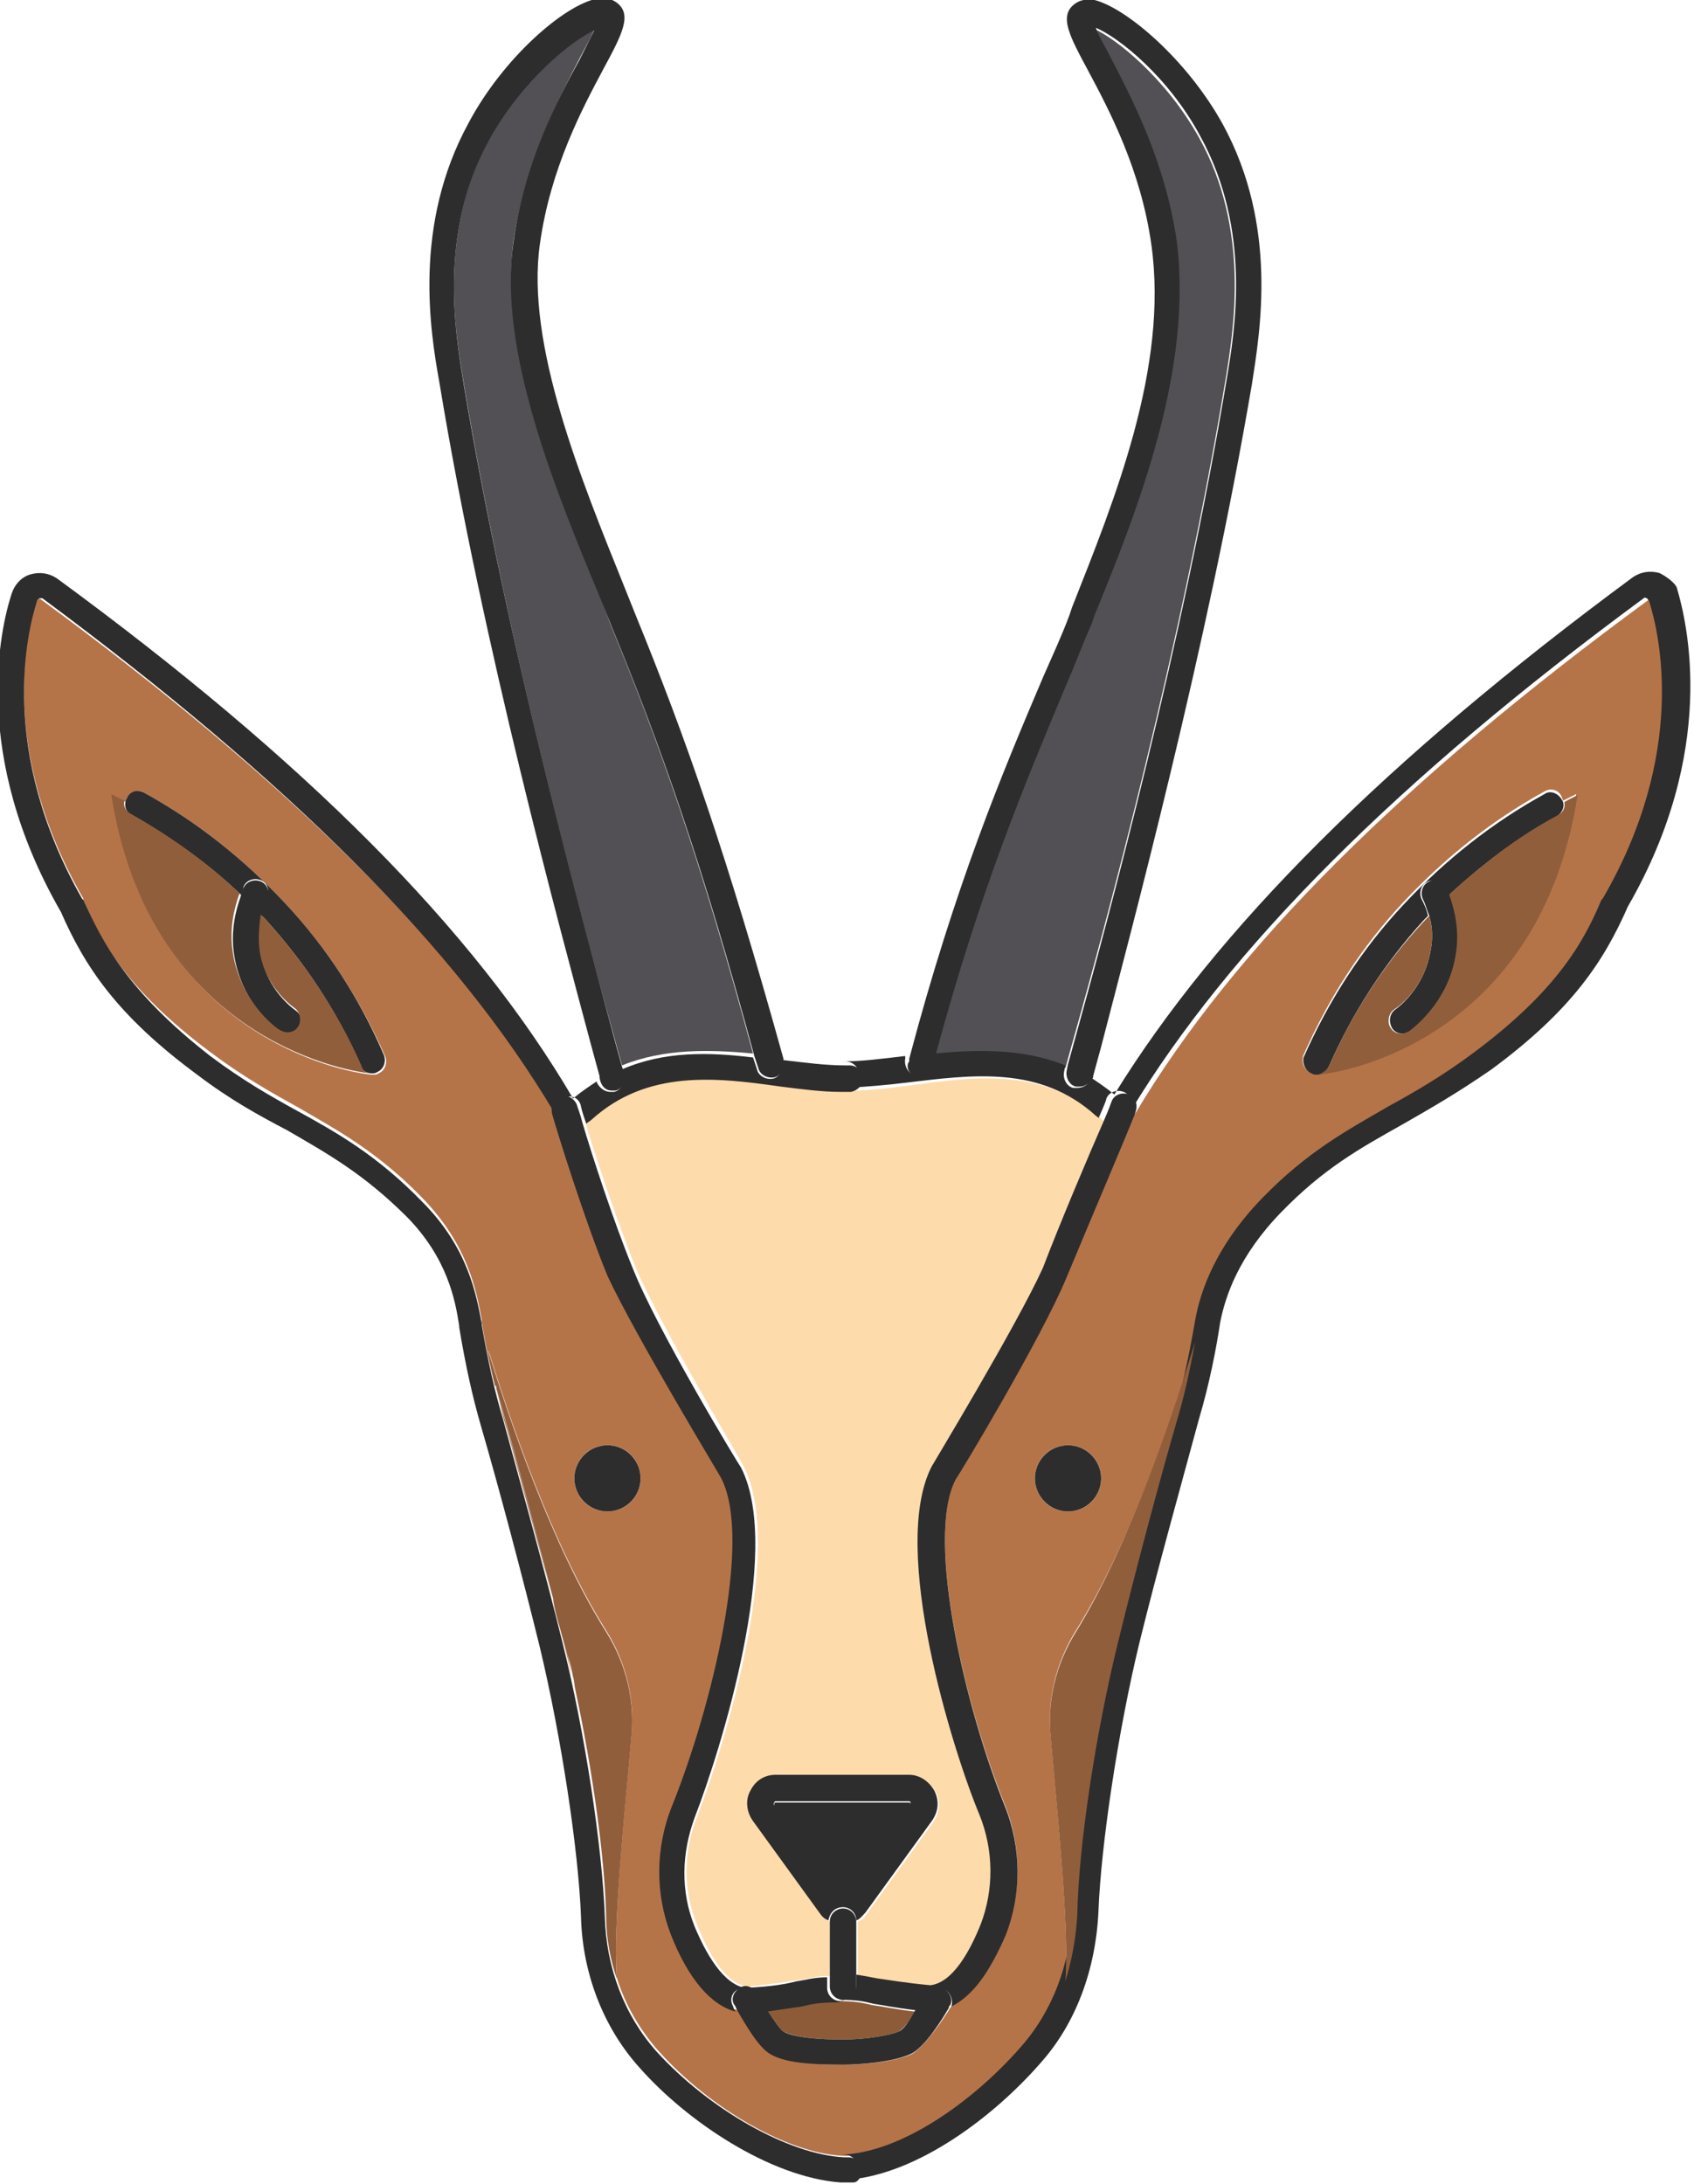<?xml version="1.0" encoding="utf-8"?>
<!-- Generator: Adobe Illustrator 18.1.0, SVG Export Plug-In . SVG Version: 6.00 Build 0)  -->
<svg version="1.1" baseProfile="tiny" id="Layer_1" xmlns="http://www.w3.org/2000/svg" xmlns:xlink="http://www.w3.org/1999/xlink"
	 x="0px" y="0px" viewBox="0 0 128 165" xml:space="preserve">
<g>
	<path fill="#2D2D2D" d="M63.8,143.4l5-6.9c0.1-0.1,0-0.2,0-0.2c0-0.1-0.1-0.1-0.1-0.1H58.6c0,0-0.1,0-0.1,0.1c0,0,0,0.1,0,0.2
		l5,6.9C63.6,143.4,63.7,143.4,63.8,143.4z"/>
	<path fill="#B57448" d="M124.9,45.4c0-0.1-0.1-0.1-0.1-0.1c0,0-0.1,0-0.2,0C105.9,59,93.2,71.7,85.8,84.1c0,0.1-0.1,0.1-0.1,0.1
		c-0.6,1.4-3.5,8.1-5.1,12.2c-1.9,4.7-8.1,14.9-8.4,15.3c-2.3,4.6,0.8,17.4,3.7,24.6c1.3,3.2,1.3,6.7,0.1,9.8
		c-1.1,2.8-2.5,4.6-4.1,5.4c0,0.1,0,0.1-0.1,0.2c-0.4,0.7-1.9,2.9-2.9,3.5c-1.3,0.6-3.8,0.8-5.1,0.8c-2.8,0-4.5-0.3-5.5-0.8
		c-0.9-0.5-1.9-2.3-2.5-3.3c-1.9-0.5-3.6-2.4-4.9-5.8c-1.2-3.1-1.2-6.6,0.1-9.8c2.9-7.2,6-20.1,3.7-24.7c-0.2-0.4-6.4-10.6-8.4-15.3
		c-1.8-4.4-3.9-11.2-4.2-12.3c0,0,0,0,0-0.1C34.5,71.7,21.8,59,3.1,45.3c-0.1-0.1-0.2,0-0.2,0c-0.1,0-0.1,0.1-0.2,0.1
		C2,47.9-0.1,56.8,6.3,67.9l0,0.1c1.3,3.1,3.3,6.8,9.6,11.5c2.4,1.8,4.5,3,6.5,4.1c3.1,1.8,6.1,3.4,9.5,6.9c3.5,3.6,4.1,7.1,4.5,9.2
		l0,0.2c0.3,1.8,0.6,3.3,1,4.7c-0.2-0.8-0.4-1.7-0.5-2.6c1.6,5.2,4.8,14.7,8.9,21.2c1.5,2.4,2.2,5.2,1.9,8
		c-0.5,5.8-1.4,14.1-1.1,18.2c0.6,2,1.7,3.9,3.1,5.5c4,4.5,10,7.9,14.2,8c4.6-0.2,10.1-4.2,13.6-8.1c1.3-1.5,2.3-3.3,3-5.2v0
		c0.3-4.1-0.6-12.5-1.1-18.4c-0.3-2.8,0.4-5.6,1.9-8c4.3-6.9,7.6-17,9.1-22c0,0,0,0,0-0.1c0.1-0.4,0.2-0.9,0.3-1.4
		c0.4-2.3,1.6-5.7,5.1-9.3c3.4-3.5,6.4-5.2,9.5-6.9c2-1.1,4.1-2.3,6.5-4.1c6.4-4.7,8.3-8.4,9.6-11.5l0.1-0.1
		C127.8,56.8,125.7,47.9,124.9,45.4z M28.6,81.1c-0.1,0.1-0.3,0.1-0.4,0.1c0,0-0.1,0-0.1,0c-2.3-0.2-16.8-3-19.6-21.1
		c0,0,0.4,0.2,1,0.5c0-0.1,0.1-0.2,0.1-0.3c0.3-0.5,0.9-0.7,1.3-0.4c4,2.2,7.5,5,10.6,8.3c3.2,3.4,5.7,7.3,7.6,11.6
		C29.3,80.3,29.1,80.9,28.6,81.1z M45.9,114.2c-1.4,0-2.5-1.1-2.5-2.5c0-1.4,1.1-2.5,2.5-2.5c1.4,0,2.5,1.1,2.5,2.5
		C48.4,113.1,47.3,114.2,45.9,114.2z M80.7,114.2c-1.4,0-2.5-1.1-2.5-2.5c0-1.4,1.1-2.5,2.5-2.5c1.4,0,2.5,1.1,2.5,2.5
		C83.2,113.1,82.1,114.2,80.7,114.2z M99.6,81.1c-0.1,0-0.1,0-0.2,0c-0.1,0-0.3,0-0.4-0.1c-0.5-0.2-0.7-0.8-0.5-1.3
		c1.9-4.3,4.4-8.2,7.6-11.6c3.1-3.3,6.6-6.1,10.6-8.3c0.5-0.3,1.1-0.1,1.3,0.4c0,0.1,0.1,0.2,0.1,0.3c0.6-0.3,1-0.5,1-0.5
		C116.4,78,102.1,81,99.6,81.1z M42.9,125.1c-0.1-0.3-0.2-0.7-0.3-1c0.2,0.8,0.4,1.7,0.6,2.6C43.1,126.1,43,125.6,42.9,125.1z"/>
	<path fill="#525054" d="M92.6,28.7c0.6-3.7,1.9-11.3-2-18.3c-2.5-4.5-6.3-7.5-7.9-8.2c0.3,0.6,0.7,1.4,1.1,2.2
		c1.7,3.1,4.2,7.8,5,13.8c1.4,9.8-3,20.5-6.2,28.4l-0.2,0.6c-0.6,1.6-1.3,3.1-2,4.8c-3,7.1-6.4,15.2-9.8,27.8
		c3.3-0.4,6.7-0.5,9.9,0.9l0.5-1.8C83.6,69.7,89.3,48.6,92.6,28.7z"/>
	<path fill="#8E5B39" d="M58,151.9c0.5,0.8,1,1.5,1.2,1.6c0.4,0.2,1.4,0.6,4.5,0.6c1.7,0,3.5-0.3,4.2-0.6c0.2-0.1,0.8-0.7,1.3-1.5
		c-1.7-0.2-2.5-0.4-3.3-0.5c-0.8-0.2-1.4-0.3-2.6-0.3c-1.3,0-1.8,0.1-2.6,0.3C60.1,151.6,59.3,151.8,58,151.9z"/>
	<path fill="#525054" d="M45.4,45.2c-3.4-8.4-7.7-18.9-6.6-27c0.9-6,3.4-10.7,5-13.8c0.4-0.8,0.9-1.6,1.1-2.2
		c-1.7,0.7-5.5,3.7-7.9,8.2c-3.9,7.1-2.6,14.7-2,18.3c3.3,19.9,9,41,11.5,50l0.5,1.8c3.2-1.3,6.7-1.2,9.9-0.9
		c-4-14.8-7.1-23.5-10.8-32.5L45.4,45.2z"/>
	<path fill="#FEDBAB" d="M63.8,82.3c-0.1,0-0.2,0-0.3,0c0,0-0.1,0-0.1,0c-1.5-0.1-2.9-0.2-4.5-0.4c-5-0.6-10.1-1.3-14.3,2.5
		c-0.1,0.1-0.2,0.2-0.4,0.3c0.7,2.4,2.4,7.5,3.8,11c1.9,4.5,8.2,15,8.2,15.1c3.2,6.3-1.6,21.5-3.5,26.4c-1.1,2.7-1.1,5.7,0,8.3
		c0.8,2,2.1,4.4,3.8,4.6c2.1-0.2,3.1-0.4,3.9-0.5c0.7-0.1,1.3-0.3,2.3-0.3v-4.1c-0.3-0.1-0.5-0.4-0.7-0.6l-5-6.9
		c-0.5-0.7-0.6-1.5-0.2-2.3c0.4-0.7,1.1-1.2,1.9-1.2h10.1c0.8,0,1.5,0.5,1.9,1.2c0.4,0.7,0.3,1.6-0.2,2.3l-5,6.9
		c-0.2,0.3-0.4,0.5-0.7,0.6v4.1c0.7,0.1,1.2,0.2,1.7,0.3c0.8,0.2,1.8,0.4,3.9,0.5c1.7-0.3,3-2.7,3.8-4.6c1.1-2.7,1-5.6-0.1-8.3
		c-1.9-4.9-6.7-20.1-3.6-26.3c0.1-0.2,6.4-10.6,8.3-15.1c1.4-3.4,3.6-8.6,4.6-11.1c-0.1-0.1-0.2-0.1-0.2-0.2
		c-4.2-3.8-9.4-3.2-14.3-2.5c-1.6,0.2-3.1,0.4-4.5,0.4c0,0-0.1,0-0.1,0C64.1,82.4,64,82.3,63.8,82.3z"/>
	<circle fill="#2D2D2D" cx="80.7" cy="111.7" r="2.5"/>
	<circle fill="#2D2D2D" cx="45.9" cy="111.7" r="2.5"/>
	<path fill="#2D2D2D" d="M63.5,165c0.1,0,0.2,0,0.3,0c-0.2,0-0.3,0-0.5,0C63.4,165,63.5,165,63.5,165z"/>
	<path fill="#2D2D2D" d="M125.4,43.3c-0.7-0.2-1.4-0.1-2,0.3c-18.7,13.8-31.5,26.6-39.2,39.1c-0.6-0.5-1.2-0.9-1.8-1.3l0,0.1
		c-0.1,0.4-0.5,0.7-1,0.7c-0.1,0-0.2,0-0.3,0c-0.5-0.1-0.8-0.7-0.7-1.2l0.1-0.5c-3.2-1.3-6.7-1.2-9.9-0.9c-0.1,0.3-0.2,0.6-0.3,0.9
		c-0.1,0.5-0.7,0.8-1.2,0.7c-0.5-0.1-0.8-0.7-0.7-1.2c0-0.1,0-0.1,0-0.2c0,0,0,0-0.1,0c-1.7,0.2-3.2,0.4-4.7,0.4c0.1,0,0.2,0,0.3,0
		c0.5,0,1,0.4,1,1c0,0.5-0.4,0.9-0.9,1c1.5-0.1,2.9-0.2,4.5-0.4c5-0.6,10.1-1.3,14.3,2.5c0.1,0.1,0.2,0.1,0.2,0.2
		c0.4-0.9,0.6-1.4,0.6-1.5c0.2-0.5,0.8-0.7,1.3-0.5c0.5,0.2,0.7,0.8,0.5,1.3c0,0,0,0.1-0.1,0.3c0,0,0.1-0.1,0.1-0.1
		c7.5-12.4,20.2-25.1,38.8-38.8c0.1-0.1,0.2,0,0.2,0c0.1,0,0.1,0.1,0.2,0.2c0.8,2.5,2.9,11.5-3.5,22.5l-0.1,0.1
		c-1.3,3.1-3.3,6.8-9.6,11.5c-2.4,1.8-4.5,3-6.5,4.1c-3.1,1.8-6.1,3.4-9.5,6.9c-3.5,3.6-4.7,7-5.1,9.3c-0.5,2.9-1,5.1-1.6,7.1
		c-1.4,4.8-3.2,11.6-4.5,16.9c-1.7,6.9-3,15.4-3.2,20.7c-0.1,3.9-1.5,7.5-3.9,10.2c-3.5,4-9,8-13.6,8.1c0.1,0,0.2,0,0.3,0
		c0.5,0,1,0.4,1,1c0,0.5-0.3,0.8-0.8,0.9c5.4-0.4,11.2-4.9,14.6-8.8c2.7-3,4.2-7.1,4.4-11.5c0.2-5.1,1.5-13.7,3.1-20.3
		c1.3-5.3,3.2-12.1,4.5-16.9c0.8-2.7,1.3-5.3,1.6-7.3c0.4-2,1.4-5,4.6-8.3c3.2-3.3,5.9-4.8,9.1-6.6c2.1-1.2,4.2-2.4,6.8-4.2
		c6.1-4.5,8.5-8.2,10.3-12.3c6.8-11.8,4.5-21.4,3.7-24.1C126.6,44.1,126,43.6,125.4,43.3z"/>
	<path fill="#2D2D2D" d="M63.8,82.3c-0.1,0-0.3,0-0.4,0c0,0,0.1,0,0.1,0C63.6,82.4,63.7,82.3,63.8,82.3z"/>
	<path fill="#2D2D2D" d="M99.1,81.1c0.1,0.1,0.3,0.1,0.4,0.1c0.4,0,0.7-0.2,0.9-0.6c1.8-4.1,4.2-7.8,7.2-11.1
		c0.1-0.1,0.2-0.2,0.3-0.3c-0.1-0.5-0.3-0.9-0.5-1.3c-0.2-0.5,0-1.1,0.5-1.3c0.5-0.2,1.1,0,1.3,0.5c0.1,0.2,0.2,0.4,0.2,0.6
		c2.5-2.3,5.2-4.4,8.2-6c0.5-0.3,0.7-0.9,0.4-1.3c-0.3-0.5-0.9-0.7-1.3-0.4c-4,2.2-7.5,5-10.6,8.3c-3.2,3.4-5.7,7.3-7.6,11.6
		C98.4,80.3,98.6,80.9,99.1,81.1z"/>
	<path fill="#2D2D2D" d="M108,66.6c-0.5,0.2-0.7,0.8-0.5,1.3c0.2,0.4,0.3,0.8,0.5,1.3c0.2,0.7,0.3,1.6,0.1,2.6c-0.4,2.5-2,4-2.7,4.5
		c-0.4,0.3-0.5,0.9-0.2,1.4c0.2,0.3,0.5,0.4,0.8,0.4c0.2,0,0.4-0.1,0.6-0.2c0.9-0.7,3-2.6,3.5-5.8c0.3-1.8-0.1-3.4-0.5-4.5
		c-0.1-0.2-0.2-0.4-0.2-0.6C109.1,66.5,108.5,66.3,108,66.6z"/>
	<path fill="#2D2D2D" d="M69.2,81.3c0.5,0.1,1.1-0.2,1.2-0.7c0.1-0.3,0.2-0.6,0.3-0.9c3.4-12.6,6.8-20.6,9.8-27.8
		c0.7-1.6,1.3-3.2,2-4.8l0.2-0.6c3.2-7.8,7.5-18.6,6.2-28.4c-0.9-6-3.4-10.7-5-13.8c-0.4-0.8-0.9-1.6-1.1-2.2
		c1.7,0.7,5.5,3.7,7.9,8.2c3.9,7.1,2.6,14.7,2,18.3c-3.3,19.9-9,41-11.5,50l-0.5,1.8l-0.1,0.5c-0.1,0.5,0.2,1.1,0.7,1.2
		c0.1,0,0.2,0,0.3,0c0.4,0,0.8-0.3,1-0.7l0-0.1l0.6-2.2C85.5,70.2,91.2,49,94.6,29c0.6-3.9,2-11.9-2.2-19.6
		c-2.7-4.9-7.3-8.8-9.7-9.4c-0.6-0.1-1.1,0-1.5,0.3c-1.2,0.9-0.4,2.4,1,5c1.6,3,4,7.5,4.8,13.2c1.3,9.3-2.8,19.3-6,27.4l-0.2,0.6
		c-0.6,1.6-1.3,3.1-2,4.7c-3.1,7.3-6.6,15.6-10.1,28.8c0,0.1,0,0.1,0,0.2C68.4,80.6,68.7,81.2,69.2,81.3z"/>
	<path fill="#2D2D2D" d="M65.1,164c0-0.5-0.4-1-1-1c-0.1,0-0.2,0-0.3,0c-4.2-0.2-10.2-3.6-14.2-8c-2.4-2.7-3.8-6.3-3.9-10.2
		c-0.2-5.3-1.5-13.9-3.2-20.7c-1.3-5.3-3.2-12.1-4.5-16.9c-0.6-2-1.1-4.2-1.6-7.1l0-0.1c-0.4-2.1-1-5.7-4.5-9.2
		c-3.4-3.5-6.4-5.2-9.5-6.9c-2-1.1-4.1-2.3-6.5-4.1C9.6,74.9,7.7,71.1,6.3,68l-0.1-0.1C-0.1,56.8,2,47.9,2.8,45.4
		c0-0.1,0.1-0.1,0.2-0.2c0,0,0.1,0,0.2,0C21.8,59,34.5,71.6,41.9,84.1c0,0,0,0,0.1,0.1c0-0.1,0-0.1,0-0.1c-0.2-0.5,0.1-1.1,0.7-1.2
		c0.5-0.2,1.1,0.1,1.2,0.7c0,0,0.1,0.5,0.4,1.3c0.1-0.1,0.3-0.2,0.4-0.3c4.2-3.8,9.4-3.2,14.3-2.5c1.6,0.2,3.1,0.4,4.5,0.4
		c0.1,0,0.3,0,0.4,0c0.1,0,0.2,0,0.3,0c0,0,0.1,0,0.1,0c0.5-0.1,0.9-0.5,0.9-1c0-0.5-0.4-1-1-1c-0.1,0-0.2,0-0.3,0
		c-1.5,0-3-0.2-4.7-0.4c0,0,0,0-0.1,0c0,0.1,0,0.1,0,0.2c0.1,0.5-0.2,1.1-0.7,1.2c-0.5,0.1-1.1-0.2-1.2-0.7
		c-0.1-0.3-0.2-0.6-0.3-0.9c-3.3-0.4-6.7-0.5-9.9,0.9l0.1,0.5c0.1,0.5-0.2,1.1-0.7,1.2c-0.1,0-0.2,0-0.3,0c-0.4,0-0.8-0.3-1-0.7
		l0-0.1c-0.6,0.4-1.2,0.8-1.8,1.3C35.8,70.2,23,57.4,4.3,43.7c-0.6-0.4-1.3-0.5-2-0.3c-0.7,0.2-1.2,0.8-1.4,1.4
		C0,47.5-2.2,57.1,4.6,68.9c1.8,4.1,4.2,7.8,10.3,12.3c2.5,1.9,4.7,3.1,6.8,4.2c3.1,1.8,5.8,3.3,9.1,6.6c3,3.1,3.6,6.2,3.9,8.2
		l0,0.1c0.5,3,1,5.2,1.6,7.3c1.4,4.8,3.2,11.6,4.5,16.9c1.6,6.7,2.9,15.2,3.1,20.3c0.1,4.3,1.7,8.4,4.4,11.4
		c3.6,4.1,9.9,8.3,15.2,8.7c0.2,0,0.3,0,0.5,0c0.1,0,0.2,0,0.3,0c0.1,0,0.1,0,0.2,0C64.8,164.9,65.1,164.5,65.1,164z"/>
	<path fill="#2D2D2D" d="M21.5,68.2c-3.1-3.3-6.6-6.1-10.6-8.3c-0.5-0.3-1.1-0.1-1.3,0.4c-0.3,0.5-0.1,1.1,0.4,1.3
		c3,1.7,5.8,3.7,8.2,6c0.1-0.2,0.2-0.4,0.2-0.6c0.2-0.5,0.8-0.7,1.3-0.5c0.5,0.2,0.7,0.8,0.5,1.3c-0.2,0.4-0.3,0.8-0.5,1.3
		c0.1,0.1,0.2,0.2,0.3,0.3c3,3.3,5.5,7,7.2,11.1c0.2,0.4,0.5,0.6,0.9,0.6c0.1,0,0.3,0,0.4-0.1c0.5-0.2,0.7-0.8,0.5-1.3
		C27.2,75.5,24.7,71.6,21.5,68.2z"/>
	<path fill="#2D2D2D" d="M19.7,66.6c-0.5-0.2-1.1,0-1.3,0.5c-0.1,0.2-0.2,0.4-0.2,0.6c-0.4,1.1-0.8,2.7-0.5,4.5
		c0.5,3.2,2.6,5.2,3.5,5.8c0.2,0.1,0.4,0.2,0.6,0.2c0.3,0,0.6-0.1,0.8-0.4c0.3-0.4,0.2-1.1-0.2-1.4c-0.7-0.5-2.4-2-2.7-4.5
		c-0.1-1,0-1.9,0.1-2.6c0.1-0.5,0.3-0.9,0.5-1.3C20.4,67.4,20.2,66.8,19.7,66.6z"/>
	<path fill="#2D2D2D" d="M46.2,82.4c0.1,0,0.2,0,0.3,0c0.5-0.1,0.8-0.7,0.7-1.2L47,80.6l-0.5-1.8c-2.4-9-8.2-30.1-11.5-50
		c-0.6-3.7-1.9-11.3,2-18.3c2.5-4.5,6.3-7.5,7.9-8.2c-0.3,0.6-0.7,1.4-1.1,2.2c-1.7,3.1-4.2,7.8-5,13.8c-1.2,8.1,3.1,18.6,6.6,27
		l0.8,2c3.7,9,6.8,17.7,10.8,32.5c0.1,0.3,0.2,0.6,0.3,0.9c0.1,0.5,0.7,0.8,1.2,0.7c0.5-0.1,0.8-0.7,0.7-1.2c0-0.1,0-0.1,0-0.2
		C54.9,64.5,51.8,55.7,48,46.4l-0.8-2c-3.3-8.2-7.5-18.4-6.4-26c0.8-5.7,3.2-10.2,4.8-13.2c1.4-2.6,2.2-4.1,1-5
		c-0.4-0.3-0.9-0.4-1.5-0.3c-2.5,0.5-7.1,4.5-9.7,9.4c-4.2,7.7-2.9,15.7-2.2,19.6c3.3,20,9.1,41.2,11.5,50.2l0.6,2.2l0,0.1
		C45.4,82.1,45.8,82.4,46.2,82.4z"/>
	<path fill="#2D2D2D" d="M70.4,110.8c-3.2,6.2,1.6,21.5,3.6,26.3c1.1,2.7,1.1,5.7,0.1,8.3c-0.8,2-2.1,4.4-3.8,4.6
		c-2.1-0.2-3.1-0.4-3.9-0.5c-0.6-0.1-1-0.2-1.7-0.3v0.8c0,0.4-0.3,0.8-0.7,0.9c-0.2,0.1-0.4,0.2-0.6,0.2c0,0,0,0,0,0
		c1.3,0,1.8,0.1,2.6,0.3c0.7,0.1,1.6,0.3,3.3,0.5c0.3-0.4,0.6-0.8,0.8-1.2c0.3-0.5,0.9-0.6,1.4-0.3c0.4,0.3,0.5,0.8,0.4,1.2
		c1.6-0.8,2.9-2.6,4.1-5.4c1.2-3.1,1.2-6.6-0.1-9.8c-2.9-7.2-6-20.1-3.7-24.6c0.3-0.4,6.5-10.7,8.4-15.3c1.7-4.1,4.6-10.9,5.1-12.2
		c0.1-0.2,0.1-0.3,0.1-0.3c0.2-0.5,0-1.1-0.5-1.3c-0.5-0.2-1.1,0-1.3,0.5c0,0-0.2,0.6-0.6,1.5c-1.1,2.5-3.3,7.7-4.6,11.1
		C76.8,100.2,70.5,110.6,70.4,110.8z"/>
	<path fill="#2D2D2D" d="M54.5,111.7c2.4,4.7-0.8,17.5-3.7,24.7c-1.3,3.2-1.3,6.7-0.1,9.8c1.3,3.3,3,5.3,4.9,5.8
		c-0.1-0.1-0.2-0.3-0.2-0.4c-0.3-0.5-0.1-1.1,0.4-1.3c0.5-0.3,1.1-0.1,1.3,0.4c0.2,0.4,0.5,0.9,0.8,1.3c1.3-0.2,2.1-0.3,2.7-0.4
		c0.8-0.2,1.4-0.3,2.6-0.3c0,0,0,0,0,0c0.2,0,0.4-0.1,0.6-0.2c-0.1,0-0.2,0.1-0.3,0.1c-0.5,0-1-0.4-1-1v-0.8c-1,0-1.6,0.2-2.3,0.3
		c-0.8,0.2-1.8,0.4-3.9,0.5c-1.7-0.3-3-2.7-3.8-4.6c-1.1-2.7-1-5.6,0-8.3c1.9-4.9,6.7-20.1,3.5-26.4c-0.1-0.1-6.4-10.5-8.2-15.1
		c-1.4-3.4-3.1-8.6-3.8-11c-0.2-0.8-0.4-1.2-0.4-1.3c-0.2-0.5-0.7-0.8-1.2-0.7c-0.5,0.2-0.8,0.7-0.7,1.2c0,0,0,0.1,0,0.1
		c0.3,1.1,2.4,7.9,4.2,12.3C48.1,101.1,54.3,111.3,54.5,111.7z"/>
	<path fill="#2D2D2D" d="M67.9,153.5c-0.7,0.3-2.5,0.6-4.2,0.6c-3.1,0-4.2-0.4-4.5-0.6c-0.2-0.1-0.7-0.8-1.2-1.6
		c-0.3-0.4-0.5-0.9-0.8-1.3c-0.3-0.5-0.9-0.7-1.3-0.4c-0.5,0.3-0.7,0.9-0.4,1.3c0.1,0.1,0.1,0.2,0.2,0.4c0.6,1,1.6,2.8,2.5,3.3
		c1,0.6,2.7,0.8,5.5,0.8c1.3,0,3.8-0.2,5.1-0.8c1.1-0.5,2.5-2.8,2.9-3.5c0-0.1,0-0.1,0.1-0.2c0.2-0.4,0-0.9-0.4-1.2
		c-0.5-0.3-1.1-0.1-1.4,0.3c-0.3,0.4-0.5,0.8-0.8,1.2C68.7,152.8,68.2,153.4,67.9,153.5z"/>
	<path fill="#2D2D2D" d="M63.7,144.1c0.5,0,1,0.4,1,1v0c0.3-0.1,0.5-0.4,0.7-0.6l5-6.9c0.5-0.7,0.6-1.5,0.2-2.3
		c-0.4-0.7-1.1-1.2-1.9-1.2H58.6c-0.8,0-1.5,0.4-1.9,1.2c-0.4,0.7-0.3,1.6,0.2,2.3l5,6.9c0.2,0.3,0.4,0.5,0.7,0.6v0
		C62.7,144.5,63.1,144.1,63.7,144.1z M58.5,136.4c-0.1-0.1,0-0.2,0-0.2c0-0.1,0.1-0.1,0.1-0.1h10.1c0,0,0.1,0,0.1,0.1
		c0,0,0,0.1,0,0.2l-5,6.9c0,0-0.2,0-0.2,0L58.5,136.4z"/>
	<path fill="#2D2D2D" d="M62.7,150.1c0,0.5,0.4,1,1,1c0.1,0,0.2,0,0.3-0.1c0.4-0.1,0.7-0.5,0.7-0.9v-0.8v-4.1v0c0-0.5-0.4-1-1-1
		c-0.5,0-1,0.4-1,1v0v4.1V150.1z"/>
	<path fill="#915E3C" d="M90.3,101.4c-0.4,2.2-0.8,4-1.3,5.7c-1.4,4.8-3.2,11.6-4.5,16.9c-1.7,6.9-3,15.4-3.1,20.7
		c-0.1,1.7-0.4,3.4-0.9,5c0.3-4.1-0.6-12.5-1.1-18.4c-0.3-2.8,0.4-5.6,1.9-8C85.5,116.5,88.8,106.3,90.3,101.4z"/>
	<path fill="#915E3C" d="M47.7,131.3c-0.5,5.8-1.4,14.1-1.1,18.2c-0.5-1.5-0.8-3.1-0.8-4.7c-0.1-4.4-1-10.9-2.3-17
		c-0.1-0.4-0.1-0.8-0.2-1.1c-0.1-0.5-0.2-1-0.4-1.6c-0.1-0.3-0.2-0.7-0.3-1c-0.1-0.4-0.2-0.7-0.3-1.1c-0.2-0.7-0.4-1.4-0.5-2.1
		c0,0,0,0,0-0.1c-1.2-4.6-2.6-9.9-3.7-13.8c-0.2-0.7-0.4-1.4-0.6-2.1c0-0.1,0-0.2-0.1-0.2c-0.2-0.8-0.4-1.7-0.5-2.6
		c1.6,5.2,4.8,14.7,8.9,21.2C47.3,125.7,48,128.5,47.7,131.3z"/>
	<path fill="#915E3C" d="M38.1,107.1c1.1,3.9,2.5,9.1,3.7,13.8c-1.2-4.4-2.5-9.3-3.5-12.9c-0.3-0.9-0.5-1.9-0.8-3
		C37.7,105.7,37.9,106.4,38.1,107.1z"/>
	<path fill="#915E3C" d="M28,81.1c-2.3-0.2-16.8-3-19.6-21.1c0,0,0.4,0.2,1,0.5c-0.1,0.4,0.1,0.8,0.5,1c3,1.7,5.8,3.7,8.2,6
		c-0.4,1.1-0.8,2.7-0.5,4.5c0.5,3.2,2.6,5.2,3.5,5.8c0.2,0.1,0.4,0.2,0.6,0.2c0.3,0,0.6-0.1,0.8-0.4c0.3-0.4,0.2-1.1-0.2-1.4
		c-0.7-0.5-2.4-2-2.7-4.5c-0.1-1,0-1.9,0.1-2.6c0.1,0.1,0.2,0.2,0.3,0.3c3,3.3,5.5,7,7.3,11.1C27.4,80.9,27.7,81.1,28,81.1z"/>
	<path fill="#915E3C" d="M119.2,60.1c-2.8,18-17.1,20.9-19.6,21.1c0.3-0.1,0.6-0.3,0.8-0.6c1.8-4.1,4.2-7.8,7.3-11.1
		c0.1-0.1,0.2-0.2,0.3-0.3c0.2,0.8,0.3,1.6,0.1,2.6c-0.4,2.5-2,4-2.8,4.5c-0.4,0.3-0.5,1-0.2,1.4c0.2,0.3,0.5,0.4,0.8,0.4
		c0.2,0,0.4-0.1,0.6-0.2c0.9-0.7,3-2.6,3.5-5.8c0.3-1.8-0.1-3.4-0.5-4.5c2.5-2.3,5.2-4.4,8.2-6c0.4-0.2,0.6-0.6,0.5-1
		C118.9,60.2,119.2,60.1,119.2,60.1z"/>
</g>
</svg>
